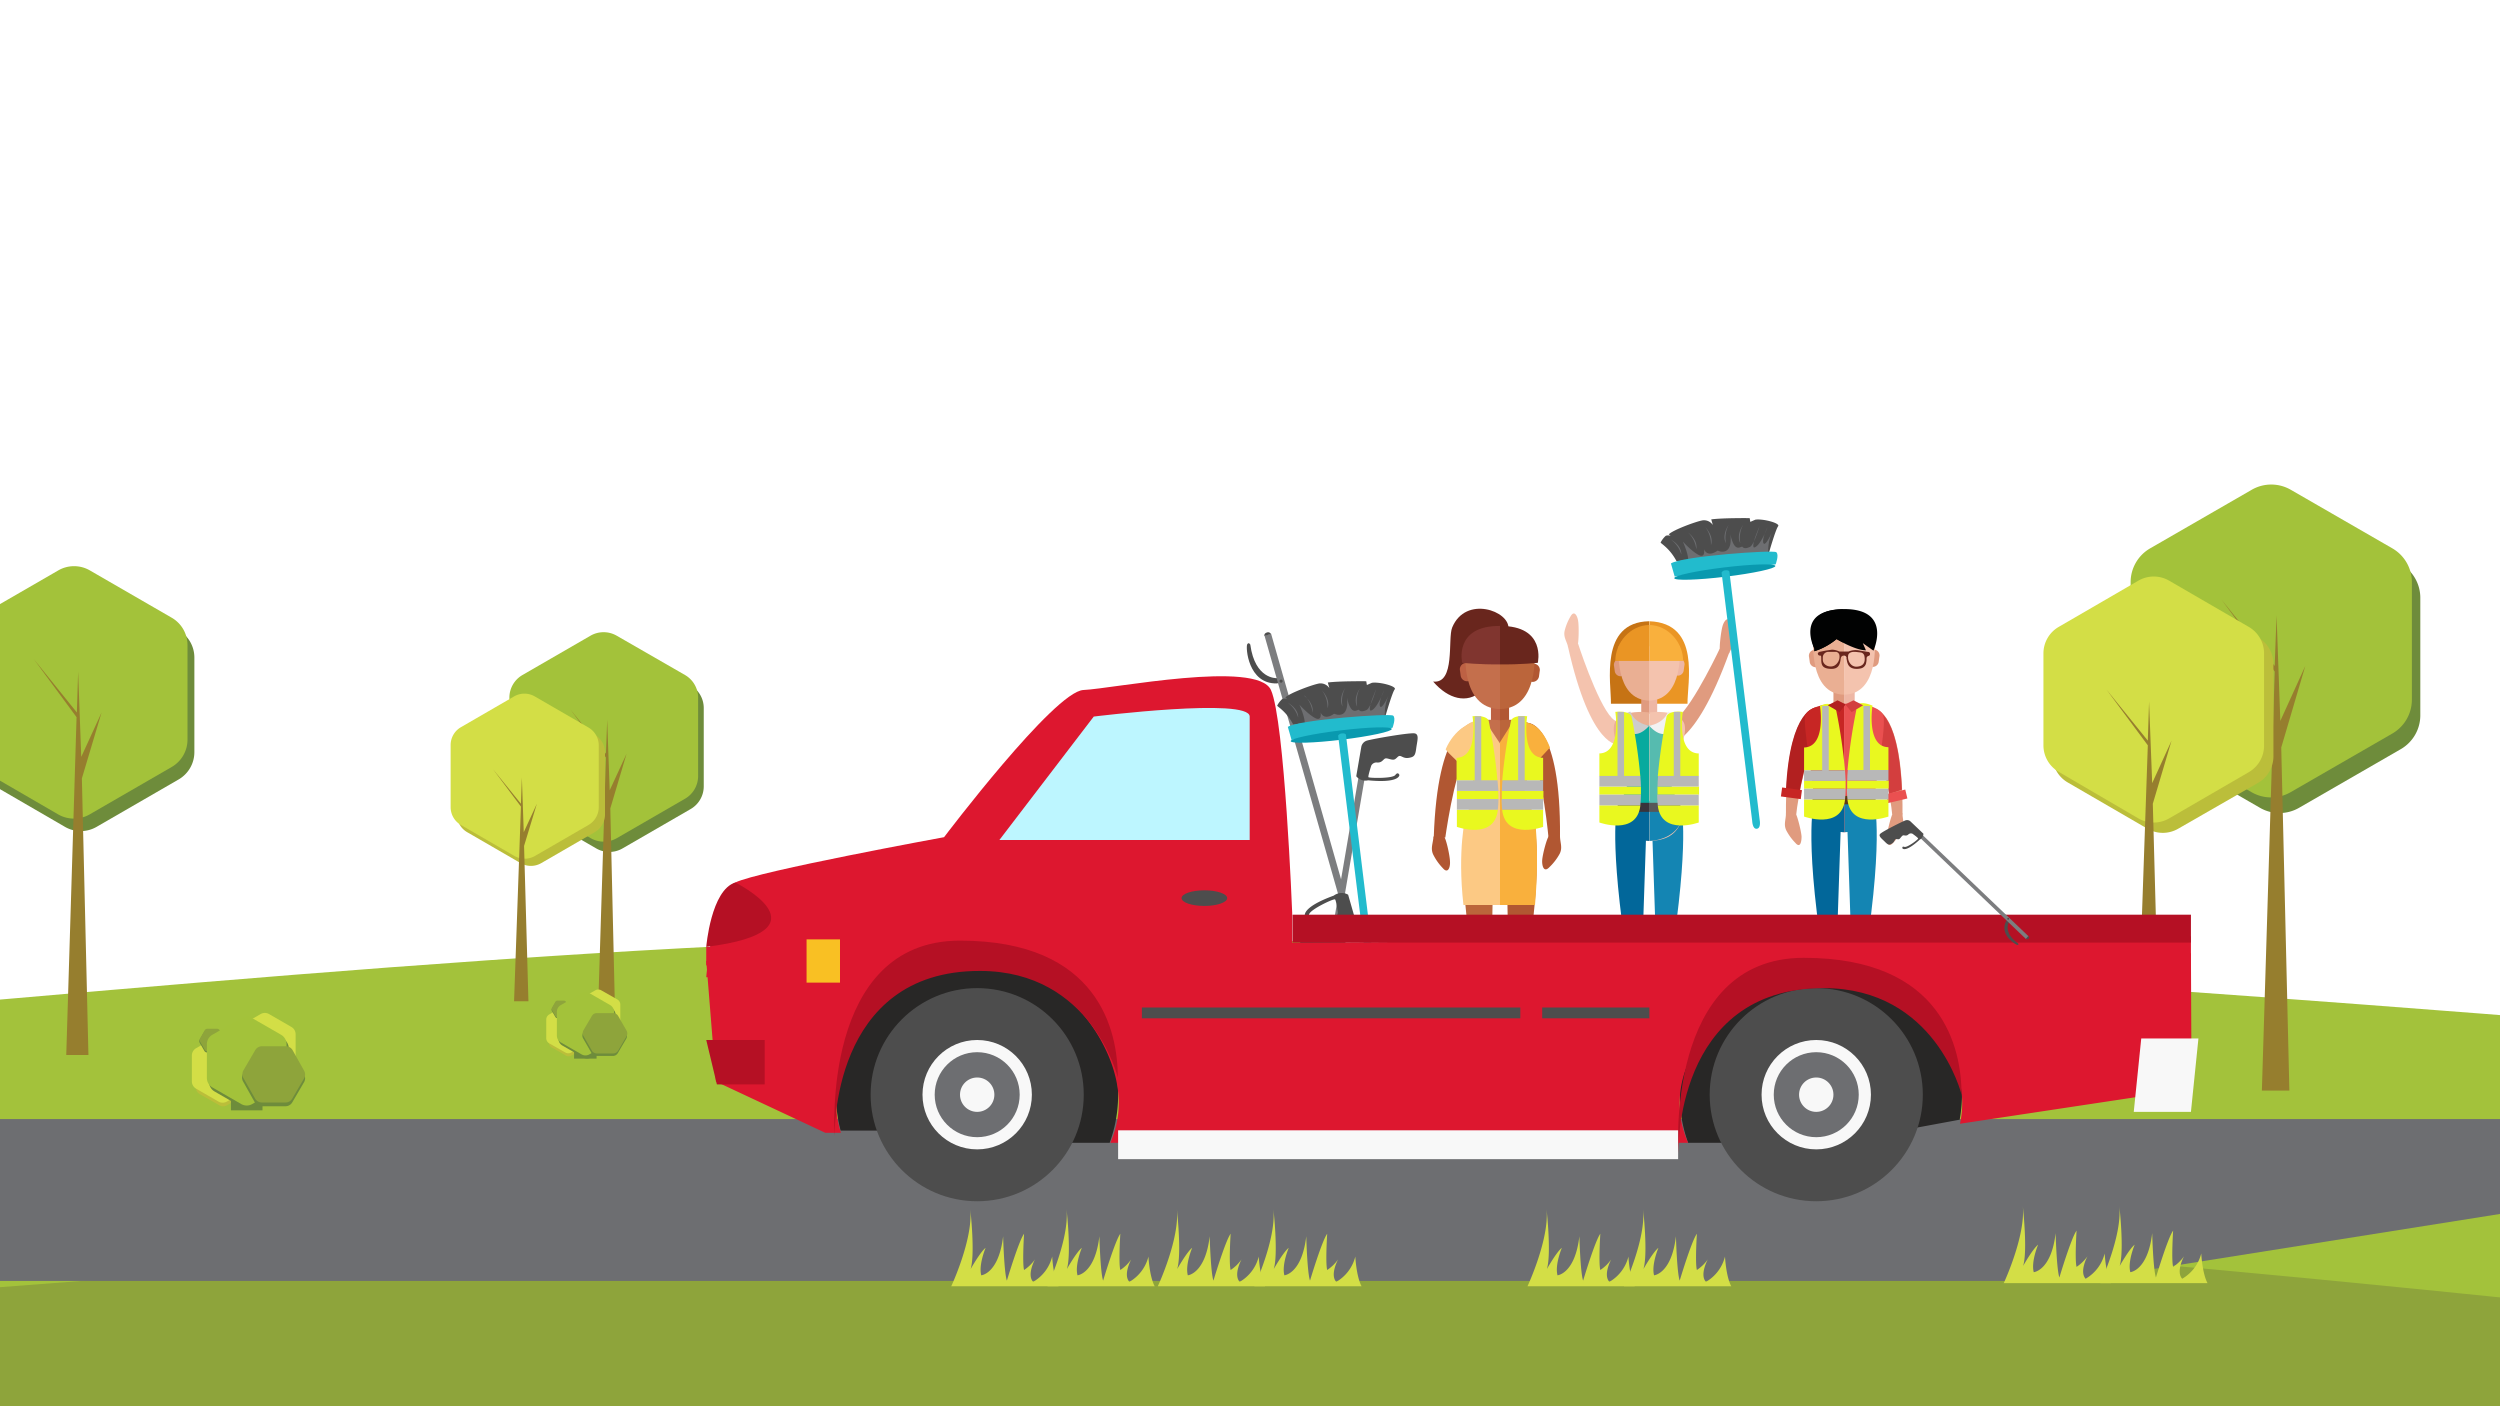 <svg id="Layer_1" data-name="Layer 1" xmlns="http://www.w3.org/2000/svg" xmlns:xlink="http://www.w3.org/1999/xlink" viewBox="0 0 800 450"><defs><clipPath id="clip-path"><rect width="800" height="450" style="fill:none"/></clipPath></defs><title>mobile volunteering</title><g style="clip-path:url(#clip-path)"><path d="M-98.5,508.4H817.9l-9.5-182.9s-317.8-25.8-468.7-25.8S-18,322.9-99,327.9" style="fill:#a3c23b"/><ellipse cx="573.8" cy="321.4" rx="46.4" ry="7.5" style="opacity:0.2;isolation:isolate"/><ellipse cx="480" cy="328.4" rx="26.3" ry="6" style="opacity:0.2;isolation:isolate"/><path d="M527.7,198.8c-16,.3-12.1,19.8-12.2,26.4h12.2Z" style="fill:#c67314"/><path d="M527.8,198.8c16.6.6,12.1,19.8,12.2,26.4H527.8Z" style="fill:#ea9524"/><path d="M528.8,268.9l9.4-9s2.6,12.2-5,56.7h-2.8Z" style="fill:#1485b3"/><path d="M520.1,214.1a1.9,1.9,0,0,1-1.4,2.3h0a1.9,1.9,0,0,1-2-1.8l-.2-1.4a1.9,1.9,0,0,1,1.4-2.3h0a1.9,1.9,0,0,1,2,1.8Z" style="fill:#e09b7f"/><path d="M535.4,213.9a1.9,1.9,0,0,0,1.4,2.3h0a1.9,1.9,0,0,0,2-1.8l.2-1.4a1.9,1.9,0,0,0-1.4-2.3h0a1.9,1.9,0,0,0-2,1.8Z" style="fill:#eeb7a5"/><path d="M533.2,238s8.6,2.8,20.2-29.3l-3.1-1.1c-1.7,3.6-11.3,23.2-15.5,23Z" style="fill:#e09b7f"/><path d="M551.2,200.4c-.5,1.7-1.1,6.9-.8,7.8l2.9.9c.7-1.8,2-3,1.8-5.1a16.9,16.9,0,0,0-1.3-4.8C552.9,196.9,551.6,198.9,551.2,200.4Z" style="fill:#e09b7f"/><rect x="525.2" y="220.4" width="2.6" height="8.08" style="fill:#e09b7f"/><rect x="527.7" y="220.4" width="2.6" height="8.08" style="fill:#eeb7a5"/><path d="M518,238.3s-8.9,1.6-16.3-31.6l3.3-.7c1.2,3.8,8.3,24.4,12.5,24.8Z" style="fill:#f4c3ae"/><path d="M505,198.7c.3,1.7.2,7-.2,7.9l-3,.5c-.4-1.9-1.6-3.2-1.1-5.3a16.7,16.7,0,0,1,1.9-4.6C503.8,195.1,504.8,197.2,505,198.7Z" style="fill:#f4c3ae"/><path d="M527.8,206.8H518s-1.6,17.2,9.8,17.4Z" style="fill:#eaaf93"/><path d="M527.7,206.8h9.8s1.6,17.2-9.8,17.4Z" style="fill:#f4c3ae"/><path d="M527.8,228c-1.3-.2-8-.9-10.7,2.7s3.1,13.1,3.7,18.3-5,9.3-3.1,14.1,6,5.9,10.1,6V228Z" style="fill:#eaaf93"/><path d="M527.8,228c1.3-.2,8-.9,10.7,2.7s-3.1,13.1-3.7,18.3,5,9.3,3.1,14.1-6,5.9-10.1,6V228Z" style="fill:#f4c3ae"/><path d="M526.7,268.9l-9.4-9s-2.6,12.2,5,56.7h2.8Z" style="fill:#02679a"/><path d="M525.1,316.5h-2.8s-7.3,2.8-6.5,4.4h9.4Z" style="fill:#c72624"/><path d="M530.5,316.5h2.8s7.3,2.8,6.4,4.4h-9.4Z" style="fill:#ea5050"/><path d="M527.7,200c-6,.1-10.8,5.6-10.8,11.5h10.8Z" style="fill:#ea9524"/><path d="M527.8,200c6,.1,10.8,5.6,10.8,11.5H527.8Z" style="fill:#f9b03d"/><path d="M518.7,256.3c-1.1,2.3-2,4.5-1.1,6.8,1.6,3.9,6,5.9,10.1,6V256.3Z" style="fill:#02679a"/><path d="M527.8,256.3v12.8c4-.1,8.5-2.1,10.1-6,.9-2.3,0-4.6-1.1-6.8Z" style="fill:#1485b3"/><path d="M517.8,258.4h9.9V232.2h-.2a6.3,6.3,0,0,1-4.5-1.8,6.2,6.2,0,0,1-1.4-2.2,9.2,9.2,0,0,0-3,1c-.5.3-1.5,8.4-.4,10.9a38.3,38.3,0,0,1,2.6,8.9C521.2,252.3,518.9,255.3,517.8,258.4Z" style="fill:#07aa9e"/><path d="M537.7,258.4h-9.9V232.2h.2a6.3,6.3,0,0,0,4.5-1.8,6.2,6.2,0,0,0,1.4-2.2,9.2,9.2,0,0,1,3,1c.5.3,1.5,8.4.4,10.9a38.3,38.3,0,0,0-2.6,8.9C534.3,252.3,536.6,255.3,537.7,258.4Z" style="fill:#56bbaf"/><polygon points="527.7 259.8 517.1 259.8 517.9 256.9 527.7 256.9 527.7 259.8" style="fill:#39343c"/><polygon points="538.3 259.8 527.7 259.8 527.7 256.9 537.5 256.9 538.3 259.8" style="fill:#575758"/><path d="M527.8,232.2s-4.5-.4-6.1-4.5l-3.8,1.4S521,239.7,527.8,232.2Z" style="fill:#cdcccc"/><path d="M527.7,232.2s4.5-.4,6.1-4.5l3.8,1.4S534.5,239.7,527.7,232.2Z" style="fill:#f2f2f2"/><path d="M464.7,200.8c4.3-10.4,18.5-5.3,18,.4l-8.8,20.1c-4.4,3.9-10.4,2.5-15.3-3.2C465.8,218.9,463.2,204.4,464.7,200.8Z" style="fill:#69261d"/><path d="M482.1,273.6l8.8-9.5s3.9,12.9-4.7,59.8H483Z" style="fill:#b15732"/><path d="M483,324h3.2s8.2,3,7.3,4.7H482.8Z" style="fill:#034b70"/><path d="M477.9,273.6l-8.8-9.5s-3.9,12.9,4.7,59.8H477Z" style="fill:#bb653b"/><path d="M476.9,324h-3.2s-8.2,3-7.3,4.7h10.6Z" style="fill:#0e658a"/><path d="M488.6,215.8a2,2,0,0,0,1.6,2.4h0a2.1,2.1,0,0,0,2.3-1.9l.2-1.5a2,2,0,0,0-1.6-2.4h0a2.1,2.1,0,0,0-2.3,1.9Z" style="fill:#b15732"/><path d="M471.3,215.6a2,2,0,0,1-1.6,2.4h0a2.1,2.1,0,0,1-2.3-1.9l-.2-1.5a2,2,0,0,1,1.6-2.4h0a2.1,2.1,0,0,1,2.3,1.9Z" style="fill:#bd6144"/><path d="M489.3,231.4s10.2.4,9.9,36.4h-3.7c-.4-4.2-2.9-27.1-7.4-28.5Z" style="fill:#b15732"/><path d="M493.5,275.3c.1-1.8,1.5-7.3,2.3-8l3.4.2c0,2.1.9,3.7-.1,5.7a17.5,17.5,0,0,1-3.3,4.3C494,279.4,493.4,277,493.5,275.3Z" style="fill:#b15732"/><rect x="480" y="222.4" width="2.9" height="8.53" style="fill:#b15732"/><rect x="477.1" y="222.4" width="2.9" height="8.53" style="fill:#bd6144"/><path d="M480,208.1h11s1.8,18.6-11,18.8Z" style="fill:#bb653b"/><path d="M480,208.1h-11s-1.8,18.6,11,18.8Z" style="fill:#c46f4c"/><path d="M480,230.5c1.4-.2,9-.9,12,2.9s-3.5,13.8-4.2,19.3,5.2,9.9,3.1,14.8-6.4,6.2-10.9,6.3Z" style="fill:#bb653b"/><path d="M480,230.5c-1.4-.2-9-.9-12,2.9s3.5,13.8,4.2,19.3-5.2,9.9-3.1,14.8,6.4,6.2,10.9,6.3Z" style="fill:#c46f4c"/><path d="M470.2,232.1s-10.2,0-11.4,35.9h3.7c.6-4.2,4-27,8.6-28.1Z" style="fill:#b15732"/><path d="M464,275.8c0-1.8-1.2-7.3-1.9-8.1h-3.4c-.1,2.1-1,3.7-.1,5.7a17.4,17.4,0,0,0,3.1,4.4C463.4,279.8,464.1,277.4,464,275.8Z" style="fill:#b15732"/><path d="M480,289.6V260.9l11,.4s1.8,9.7.2,28.3H480Z" style="fill:#f9b03d"/><path d="M480,289.6V260.9l-11,.4s-2.7,10.4-.7,28.3H480Z" style="fill:#fcc984"/><path d="M480,200.3c14.9-.1,12.1,11.8,12.1,11.8s-5.6.6-12.1.5Z" style="fill:#69261d"/><path d="M480,200.3c-14.9-.1-12.1,11.8-12.1,11.8s5.6.6,12.1.5Z" style="fill:#80352f"/><path d="M491,244.6c-.8-2.9-1.7-4.9-3-5.3l1.2-7.8s3.8.1,6.8,7.7Z" style="fill:#f9b03d"/><path d="M467.6,245.1c-1.6-2.1-3.4-3.2-5-5.3,2.9-6.8,8.1-8.4,8.1-8.4l1.2,7.8C470.7,239.6,468.4,242.2,467.6,245.1Z" style="fill:#fcc984"/><path d="M491.1,261.3,480,263.6V237.5l4.5-7.1c2.7.2,5.9.9,7.5,3s-3.5,13.8-4.2,19.3C487.3,256.5,490.1,257.7,491.1,261.3Z" style="fill:#f9b03d"/><path d="M469,261.3c1-3.5,3.7-4.8,3.2-8.6-.7-5.5-6.5-16.4-4.2-19.3s4.5-2.8,7-3l5,7.5v25.7Z" style="fill:#fcc984"/><path d="M582.5,211.2a1.9,1.9,0,0,1-1.4,2.3h0a1.9,1.9,0,0,1-2-1.8l-.2-1.4a1.9,1.9,0,0,1,1.4-2.3h0a1.9,1.9,0,0,1,2,1.8Z" style="fill:#e09b7f"/><path d="M597.8,211.1a1.9,1.9,0,0,0,1.4,2.3h0a1.9,1.9,0,0,0,2-1.8l.2-1.4a1.9,1.9,0,0,0-1.4-2.3h0a1.9,1.9,0,0,0-2,1.8Z" style="fill:#e09b7f"/><path d="M581.2,226.4s-9.9.1-9.7,34.2h3.3c.3-4,4.2-25.7,8.2-26.9Z" style="fill:#e09b7f"/><path d="M576.5,267.7c-.1-1.7-1.4-6.9-2-7.6l-3,.2c0,2-.8,3.5.1,5.4a16.9,16.9,0,0,0,2.9,4C576.1,271.6,576.5,269.3,576.5,267.7Z" style="fill:#e09b7f"/><path d="M599.6,226.7s9.5-.1,9.2,33.9h-3.3c-.3-4-3.8-25.3-7.8-26.5Z" style="fill:#e09b7f"/><path d="M603.8,267.7c.1-1.7,1.4-6.9,2-7.6l3,.2c0,2,.8,3.5-.1,5.4a16.9,16.9,0,0,1-2.9,4C604.2,271.6,603.7,269.3,603.8,267.7Z" style="fill:#e09b7f"/><path d="M575.8,253.7c1.5-7.8,4.3-19.2,7.1-20.1l-1.8-7.2s-8.3.1-9.6,26.4Z" style="fill:#b22020"/><path d="M604.5,254.1l4.1-1.4c-1.1-26.1-9.1-25.9-9.1-25.9l-1.9,7.3C600.6,234.9,603.2,246.3,604.5,254.1Z" style="fill:#d33e3e"/><rect x="586.7" y="217.7" width="3.4" height="8.08" style="fill:#e09b7f"/><rect x="590.1" y="217.7" width="3.4" height="8.08" style="fill:#eeb7a5"/><path d="M590.1,201.7l-9.8,2.8s-1.6,17.6,9.8,17.8Z" style="fill:#eaaf93"/><path d="M590.1,200.9l9.8,4s1.6,17.2-9.8,17.4Z" style="fill:#f4c3ae"/><path d="M586.8,225.2h-.1c-3,.2-7.1.9-8.8,3.2s3.3,23.8,2.6,31.9c-.4,4.2,5.6,5.9,9.7,6V225.3h-3.4Z" style="fill:#c72624"/><path d="M602.4,228.4c-1.7-2.4-5.9-3.1-8.9-3.2h-3.4v41.1c4-.1,10.2-1.8,9.7-6C599,253.3,604.4,231.2,602.4,228.4Z" style="fill:#ea5050"/><path d="M589,266.1l-8.6-9s-3.4,12.2,4.2,56.7h2.8Z" style="fill:#02679a"/><path d="M591.2,266.1l8.6-9s3.4,12.2-4.2,56.7h-2.8Z" style="fill:#1485b3"/><path d="M587.5,313.8h-2.8s-7.3,2.8-6.4,4.4h9.4Z" style="fill:#412413"/><path d="M592.8,313.8h2.8s7.3,2.8,6.5,4.4h-9.4Z" style="fill:#603914"/><rect x="572.1" y="250.8" width="2.9" height="6.4" transform="translate(244.7 788.2) rotate(-82.3)" style="fill:#c72624"/><rect x="603.7" y="253.2" width="6.4" height="2.94" transform="translate(-42.3 146.6) rotate(-13.3)" style="fill:#ea5050"/><path d="M580.4,255.9a28.5,28.5,0,0,1,0,4.4c-.4,4.2,5.6,5.9,9.7,6V255.9Z" style="fill:#02679a"/><path d="M599.9,255.9h-9.7v10.4c4-.1,10.2-1.8,9.7-6A25.1,25.1,0,0,1,599.9,255.9Z" style="fill:#1485b3"/><rect x="580" y="254.7" width="10.1" height="2.68" style="fill:#412413"/><rect x="590.1" y="254.7" width="10.1" height="2.68" style="fill:#603914"/><path d="M586.2,207.9a5.4,5.4,0,0,1,2.4.6h2.9a5.9,5.9,0,0,1,3.7-.3l2.5.4c.4,0,.7.2.7.6a.6.6,0,0,1-.5.7.8.8,0,0,0-.6.8c0,.4,0,.8-.1,1.2a2.2,2.2,0,0,1-1.8,2,5.9,5.9,0,0,1-1.9.1c-1.5-.2-2.2-1-2.5-2.6s-.1-.6-.1-.9a.8.8,0,0,0-.9-.7.9.9,0,0,0-.9.7c-.1.3-.1.7-.2,1.1-.4,2.1-1.6,2.6-3.6,2.4s-2.5-1.1-2.5-2.9-.1-1.1-.8-1.4a.7.7,0,0,1-.3-.6.8.8,0,0,1,.5-.5l2-.4Zm-.1.7h-1.2a1.8,1.8,0,0,0-1.6,1.9c0,.2,0,.4,0,.6,0,1.7,2.1,2.7,3.7,1.9a3.3,3.3,0,0,0,1.6-3.4,1.3,1.3,0,0,0-1-1Zm7.7,0h-.8c-.9.1-1.6.5-1.6,1.3a3.3,3.3,0,0,0,1,2.8,2.4,2.4,0,0,0,2.1.6c1.8-.2,2.5-1.4,2.1-3.4a1.4,1.4,0,0,0-1.1-1.1Z" style="fill:#69261d"/><path d="M580.6,208.4a21.2,21.2,0,0,0,7.1-3.9s5.9,3.6,9.4,3.6l-1-2.3,3.4,2.4s6.1-13.2-9.2-13.3-9.7,12.6-9.7,12.6" style="fill:#010202"/><path d="M589.8,195c-15.6.1-9.2,12.6-9.2,12.6v.8a21.2,21.2,0,0,0,7.1-3.9l2,1.1V195Z" style="fill:#010202"/><path d="M425.6,313.6s5.7,2.4,2.7,12c0,0,.1,1,.8.4s4.8-10.4-2.8-13.8l-1.1-.2v1.3Z" style="fill:#4d4d4d"/><rect x="428.2" y="247.4" width="2" height="79.09" transform="translate(54.5 -68.3) rotate(9.7)" style="fill:#7c7d7f"/><path d="M434,248.4l1.6-9.3a2.6,2.6,0,0,1,1.8-2.1c1.6-.5,14-2.7,15.4-2.3s.7,2.4.4,4.7-.6,2.8-2.3,3.1-2.3-.6-3-.6-1.1,1.2-2.1,1.2-2.1-.7-2.7-.3-1,1.3-2.4,1.2a1.9,1.9,0,0,0-1.9,1s-1.1,3.4-.9,3.7,7.7.5,8.6-.7,1.3,0,1.3,0,.2,2.7-10,1.7A3.8,3.8,0,0,1,434,248.4Z" style="fill:#4d4d4d"/><path d="M421.6,325.7s-.1.7.9.9a.9.9,0,0,0,1.1-.5Z" style="fill:#4d4d4d"/><circle cx="424.9" cy="312.2" r="0.5" transform="translate(45.5 678.4) rotate(-80.3)" style="fill:#4d4d4d"/><path d="M408.5,217s-6.9.4-8.4-10.7c0,0-.5-1-1-.1s.2,12.7,9.5,12.5l1.2-.3L409,217Z" style="fill:#4d4d4d"/><rect x="416.6" y="201.5" width="2.2" height="87.91" transform="translate(886.7 367) rotate(164.1)" style="fill:#7c7d7f"/><path d="M431.4,286.3l2.9,10.1a2.9,2.9,0,0,1-.8,2.9c-1.3,1.2-12.7,9.5-14.3,9.7s-1.9-2-2.7-4.5-.8-3.1.8-4.2,2.6-.5,3.3-.9.6-1.8,1.5-2.2,2.5-.3,2.8-.9.4-1.8,1.8-2.4a2.1,2.1,0,0,0,1.4-1.9s-.5-3.9-.9-4.2-7.9,3.2-8.3,4.8-1.3.6-1.3.6-1.5-2.7,9.2-6.6A4.2,4.2,0,0,1,431.4,286.3Z" style="fill:#4d4d4d"/><path d="M406.7,202.9a1,1,0,0,0-1.3-.5c-1,.3-.8,1.1-.8,1.1Z" style="fill:#4d4d4d"/><circle cx="409.9" cy="218" r="0.5" transform="translate(-44 120.6) rotate(-15.9)" style="fill:#4d4d4d"/><path d="M30.9,186.5l26.3,15.2a10.1,10.1,0,0,1,5,8.7v30.3a10.1,10.1,0,0,1-5,8.7L30.9,264.6a10.1,10.1,0,0,1-10.1,0L-5.4,249.4a10.1,10.1,0,0,1-5-8.7V210.4a10.1,10.1,0,0,1,5-8.7l26.3-15.2A10.1,10.1,0,0,1,30.9,186.5Z" style="fill:#6e8c3b"/><path d="M28.7,182.5,55,197.7a10.1,10.1,0,0,1,5,8.7v30.3a10.1,10.1,0,0,1-5,8.7L28.7,260.6a10.1,10.1,0,0,1-10.1,0L-7.6,245.4a10.1,10.1,0,0,1-5-8.7V206.4a10.1,10.1,0,0,1,5-8.7l26.3-15.2A10.1,10.1,0,0,1,28.7,182.5Z" style="fill:#a3c23a"/><polygon points="25 214.9 24.6 228 10.8 210.9 24.5 229.5 21.2 337.6 28.3 337.6 26.2 249.1 32.5 228 26 242.2 25 214.9" style="fill:#967e2e"/><path d="M199.1,206.7,221,219.3a8.4,8.4,0,0,1,4.2,7.2v25.2a8.4,8.4,0,0,1-4.2,7.2l-21.8,12.6a8.4,8.4,0,0,1-8.4,0L169,258.9a8.4,8.4,0,0,1-4.2-7.2V226.5a8.4,8.4,0,0,1,4.2-7.2l21.8-12.6A8.4,8.4,0,0,1,199.1,206.7Z" style="fill:#6e8c3b"/><path d="M197.3,203.4,219.2,216a8.4,8.4,0,0,1,4.2,7.2v25.2a8.4,8.4,0,0,1-4.2,7.2l-21.8,12.6a8.4,8.4,0,0,1-8.4,0l-21.8-12.6a8.4,8.4,0,0,1-4.2-7.2V223.2a8.4,8.4,0,0,1,4.2-7.2L189,203.4A8.4,8.4,0,0,1,197.3,203.4Z" style="fill:#a3c23a"/><polygon points="194.3 230.3 193.9 241.2 182.5 227 193.9 242.4 191.1 332.2 197 332.2 195.3 258.7 200.5 241.2 195.1 252.9 194.3 230.3" style="fill:#967e2e"/><path d="M173.2,225.2l17.1,9.9a6.6,6.6,0,0,1,3.3,5.7v19.8a6.6,6.6,0,0,1-3.3,5.7l-17.1,9.9a6.6,6.6,0,0,1-6.6,0l-17.1-9.9a6.6,6.6,0,0,1-3.3-5.7V240.8a6.6,6.6,0,0,1,3.3-5.7l17.1-9.9A6.6,6.6,0,0,1,173.2,225.2Z" style="fill:#bbbe3a"/><path d="M171.2,222.9l17.1,9.9a6.6,6.6,0,0,1,3.3,5.7v19.8a6.6,6.6,0,0,1-3.3,5.7l-17.1,9.9a6.6,6.6,0,0,1-6.6,0l-17.1-9.9a6.6,6.6,0,0,1-3.3-5.7V238.4a6.6,6.6,0,0,1,3.3-5.7l17.1-9.9A6.6,6.6,0,0,1,171.2,222.9Z" style="fill:#d3de46"/><polygon points="167 248.8 166.7 257.2 157.8 246.2 166.7 258.1 164.5 320.4 169.1 320.4 167.7 270.7 171.8 257.2 167.6 266.3 167 248.8" style="fill:#967e2e"/><path d="M735.7,161.7l32.6,18.8a12.5,12.5,0,0,1,6.2,10.8v37.6a12.5,12.5,0,0,1-6.2,10.8l-32.6,18.8a12.5,12.5,0,0,1-12.5,0l-32.6-18.8a12.5,12.5,0,0,1-6.2-10.8V191.3a12.5,12.5,0,0,1,6.2-10.8l32.6-18.8A12.5,12.5,0,0,1,735.7,161.7Z" style="fill:#6e8c3b"/><path d="M733,156.7l32.6,18.8a12.5,12.5,0,0,1,6.2,10.8v37.6a12.5,12.5,0,0,1-6.2,10.8L733,253.5a12.5,12.5,0,0,1-12.5,0L688,234.7a12.5,12.5,0,0,1-6.2-10.8V186.3a12.5,12.5,0,0,1,6.2-10.8l32.6-18.8A12.5,12.5,0,0,1,733,156.7Z" style="fill:#a3c23a"/><polygon points="728.5 196.9 727.9 213.1 710.9 191.9 727.9 214.9 723.8 349 732.6 349 730 239.2 737.7 213.1 729.7 230.7 728.5 196.9" style="fill:#967e2e"/><path d="M697,189.3,722.6,204a9.8,9.8,0,0,1,4.9,8.5V242a9.8,9.8,0,0,1-4.9,8.5L697,265.2a9.8,9.8,0,0,1-9.8,0l-25.5-14.8a9.8,9.8,0,0,1-4.9-8.5V212.5a9.8,9.8,0,0,1,4.9-8.5l25.5-14.8A9.8,9.8,0,0,1,697,189.3Z" style="fill:#bbbe3a"/><path d="M694.1,185.8l25.5,14.8a9.8,9.8,0,0,1,4.9,8.5v29.5a9.8,9.8,0,0,1-4.9,8.5l-25.5,14.8a9.8,9.8,0,0,1-9.8,0L658.8,247a9.8,9.8,0,0,1-4.9-8.5V209.1a9.8,9.8,0,0,1,4.9-8.5l25.5-14.8A9.8,9.8,0,0,1,694.1,185.8Z" style="fill:#d3de46"/><polygon points="687.7 224.5 687.3 237 674.1 220.7 687.3 238.5 684.1 331.3 690.9 331.3 688.9 257.2 694.9 237 688.7 250.6 687.7 224.5" style="fill:#967e2e"/><path d="M-19.3,573H897L879.6,423.7s-309.8-35.4-460.7-35.4S38.6,409.9-42.4,414.9" style="fill:#8ea43b"/><path d="M443.3,229.3s2.2-7.7,3-8.7-5-2.5-7.3-2.1l-1.6.7-.2-1.2s-8.5-.1-12.3.4l.5,1.8a3.4,3.4,0,0,0-3.2-1.5c-2,.3-9.6,3.1-10.9,4.5l.6.4s-1.2-.2-1.6.1a7.3,7.3,0,0,0-1.6,2.1c0,.3,2.9,1.8,5.1,6Z" style="fill:#4d4d4d"/><path d="M444.3,222.6s-2.1,4.7-2.7,3.4,1.3-5.1,1.3-5.1-2.3,6.2-4.3,6.5c0,0-.9,0,.7-4.2l1.1-2.8s-1.8,6.2-3.1,6.8-2,.5-2.4,0-2.5,2.5-3.9-4.1c0,0,1.1,6.2-3.1,5.6l-1-.3s-3,2.4-4.3-.4c0,0,.5,2.9-1.7,1.8s-5.1-4.3-5.1-4.3,2.6,5.6,1.4,7l26-2.5A15.3,15.3,0,0,1,444.3,222.6Z" style="fill:#6d6e71"/><path d="M445.6,232.9s1.2-3.1.2-3.9-30.2,1.3-33.7,3.6l1.2,4.2" style="fill:#22bbcd"/><ellipse cx="429.4" cy="234.8" rx="16.3" ry="1.5" transform="translate(-25.3 53.7) rotate(-6.9)" style="fill:#0999af"/><path d="M428.2,235.4a1.5,1.5,0,0,1,1.3-.7c1-.1,1.2.4,1.2.4l9.7,79.5s.5,2.6-.9,2.8-1.5-2.5-1.5-2.5Z" style="fill:#22bbcd"/><path d="M424.8,226.6s1.2-2.4-1.8-5.7A9,9,0,0,1,424.8,226.6Z" style="fill:#6d6e71"/><path d="M417.5,222.6A9,9,0,0,1,420,228s.8-2.5-2.6-5.3" style="fill:#6d6e71"/><path d="M412,224.8a9,9,0,0,1,3.4,4.8s.4-2.6-3.4-4.8" style="fill:#6d6e71"/><path d="M435.2,220.2a9,9,0,0,0-.9,5.9s-1.5-2.2.9-5.9" style="fill:#6d6e71"/><path d="M430.5,220.1a9,9,0,0,0-.9,5.9s-1.5-2.2.9-5.9" style="fill:#6d6e71"/><polygon points="319.6 358.1 806.5 358.1 814.9 386.1 665 409.9 -16.6 409.9 -73.3 358.1 319.6 358.1" style="fill:#6d6e71"/><path d="M226,312.7s2.1-26.7,9.3-30.3,66.8-14.5,66.8-14.5,35.3-46.7,44.6-47.1,55.6-9.7,60,0,6.8,71.3,6.8,71.3v19.3Z" style="fill:#dd172f"/><path d="M350,229.3l-30.2,39.5h80.1s0-33.3,0-39.5S350,229.3,350,229.3Z" style="fill:#bdf6ff"/><path d="M582.6,305.1a45.2,45.2,0,0,0-42.4,60.6h17l52.6-4.2,17.3-3.2a45.1,45.1,0,0,0-44.4-53.2Z" style="fill:#282726"/><path d="M312.7,305.1A45.2,45.2,0,0,0,269,361.8h64.6l9.4,3.9h12.1a45.2,45.2,0,0,0-42.4-60.6Z" style="fill:#282726"/><path d="M701.1,305.1,226,307.5l3.1,38.6,35,16.4h5a31.1,31.1,0,0,1-1.5-9.5c0-20.5,20.2-45.5,45.2-45.5s45.2,25,45.2,45.5a31.3,31.3,0,0,1-2.7,12.7H540.2a31.3,31.3,0,0,1-2.7-12.7c0-20.5,20.2-37.2,45.2-37.2s45.2,16.7,45.2,37.2a31,31,0,0,1-.7,6.6l74.1-11.2Z" style="fill:#dd172f"/><circle cx="312.7" cy="350.3" r="34.1" style="fill:#4d4d4d"/><circle cx="312.7" cy="350.3" r="17.5" style="fill:#f8f8f8"/><circle cx="312.7" cy="350.3" r="13.6" style="fill:#6d6e71"/><circle cx="312.7" cy="350.3" r="5.5" style="fill:#f8f8f8"/><circle cx="581.2" cy="350.3" r="34.1" style="fill:#4d4d4d"/><circle cx="581.2" cy="350.3" r="17.5" style="fill:#f8f8f8"/><circle cx="581.2" cy="350.3" r="13.6" style="fill:#6d6e71"/><circle cx="581.2" cy="350.3" r="5.5" style="fill:#f8f8f8"/><polygon points="226 332.8 229.4 347 244.7 347 244.7 332.8 226 332.8" style="fill:#b51024"/><polygon points="226 303 226 308.9 701.1 306 701.1 299.6 226 303" style="fill:#dd172f"/><rect x="685.2" y="305.1" width="15.9" height="11.07" style="fill:#dd172f"/><rect x="258.1" y="300.6" width="10.7" height="13.84" style="fill:#f9c023"/><rect x="365.4" y="322.4" width="121.1" height="3.46" style="fill:#4d4d4d"/><rect x="493.5" y="322.4" width="34.3" height="3.46" style="fill:#4d4d4d"/><path d="M537.1,369.1s-4.5-62.6,40.1-62.6,50.5,29.1,50.5,43.8c0,0-8.3-34.1-44.1-34.1C535.5,316.2,537.1,369.1,537.1,369.1Z" style="fill:#b51024"/><path d="M267.1,363.6s-4.5-62.6,40.1-62.6,50.5,29.1,50.5,43.8c0,0-8.3-34.1-44.1-34.1C265.6,310.6,267.1,363.6,267.1,363.6Z" style="fill:#b51024"/><polygon points="685.2 332.3 682.8 355.8 701.1 355.8 703.5 332.3 685.2 332.3" style="fill:#f8f8f8"/><rect x="357.8" y="361.7" width="179.2" height="9.23" style="fill:#f8f8f8"/><path d="M235.3,282.4s31.2,15.5-9.3,20.6C226,303,227.5,284.8,235.3,282.4Z" style="fill:#b51024"/><ellipse cx="385.4" cy="287.4" rx="7.3" ry="2.5" style="fill:#4d4d4d"/><rect x="413.6" y="292.7" width="287.5" height="8.93" style="fill:#b51024"/><path d="M335.2,411.6s7-15,6.1-24.6c0,0,1.6,14.2.1,19.1,0,0,3.1-5.5,4.8-6.8,0,0-2.3,5.4-1.4,8.8,0,0,5.6-.5,7-12.5,0,0,.3,11.6,1.2,14.2,0,0,3.8-12.7,5.5-15,0,0-.6,9.3,0,11.6a13.2,13.2,0,0,0,3.5-3.4s-2.7,4.9-.6,7.2a13,13,0,0,0,6.1-8.1s.3,6.3,2,9.5Z" style="fill:#d3de46"/><path d="M304.4,411.6s7-15,6.1-24.6c0,0,1.6,14.2.1,19.1,0,0,3.1-5.5,4.8-6.8,0,0-2.3,5.4-1.4,8.8,0,0,5.6-.5,7-12.5,0,0,.3,11.6,1.2,14.2,0,0,3.8-12.7,5.5-15,0,0-.6,9.3,0,11.6a13.2,13.2,0,0,0,3.5-3.4s-2.7,4.9-.6,7.2a13,13,0,0,0,6.1-8.1s.3,6.3,2,9.5Z" style="fill:#d3de46"/><path d="M401.4,411.6s7-15,6.1-24.6c0,0,1.6,14.2.1,19.1,0,0,3.1-5.5,4.8-6.8,0,0-2.3,5.4-1.4,8.8,0,0,5.6-.5,7-12.5,0,0,.3,11.6,1.2,14.2,0,0,3.8-12.7,5.5-15,0,0-.6,9.3,0,11.6a13.2,13.2,0,0,0,3.5-3.4s-2.7,4.9-.6,7.2a13,13,0,0,0,6.1-8.1s.3,6.3,2,9.5Z" style="fill:#d3de46"/><path d="M370.5,411.6s7-15,6.1-24.6c0,0,1.6,14.2.1,19.1,0,0,3.1-5.5,4.8-6.8,0,0-2.3,5.4-1.4,8.8,0,0,5.6-.5,7-12.5,0,0,.3,11.6,1.2,14.2,0,0,3.8-12.7,5.5-15,0,0-.6,9.3,0,11.6a13.2,13.2,0,0,0,3.5-3.4s-2.7,4.9-.6,7.2a13,13,0,0,0,6.1-8.1s.3,6.3,2,9.5Z" style="fill:#d3de46"/><path d="M519.7,411.6s7-15,6.1-24.6c0,0,1.6,14.2.1,19.1,0,0,3.1-5.5,4.8-6.8,0,0-2.3,5.4-1.4,8.8,0,0,5.6-.5,7-12.5,0,0,.3,11.6,1.2,14.2,0,0,3.8-12.7,5.5-15,0,0-.6,9.3,0,11.6a13.2,13.2,0,0,0,3.5-3.4s-2.7,4.9-.6,7.2a13,13,0,0,0,6.1-8.1s.3,6.3,2,9.5Z" style="fill:#d3de46"/><path d="M488.8,411.6s7-15,6.1-24.6c0,0,1.6,14.2.1,19.1,0,0,3.1-5.5,4.8-6.8,0,0-2.3,5.4-1.4,8.8,0,0,5.6-.5,7-12.5,0,0,.3,11.6,1.2,14.2,0,0,3.8-12.7,5.5-15,0,0-.6,9.3,0,11.6a13.2,13.2,0,0,0,3.5-3.4s-2.7,4.9-.6,7.2a13,13,0,0,0,6.1-8.1s.3,6.3,2,9.5Z" style="fill:#d3de46"/><path d="M672.1,410.6s7-15,6.1-24.6c0,0,1.6,14.2.1,19.1,0,0,3.1-5.5,4.8-6.8,0,0-2.3,5.4-1.4,8.8,0,0,5.6-.5,7-12.5,0,0,.3,11.6,1.2,14.2,0,0,3.8-12.7,5.5-15,0,0-.6,9.3,0,11.6a13.2,13.2,0,0,0,3.5-3.4s-2.7,4.9-.6,7.2a13,13,0,0,0,6.1-8.1s.3,6.3,2,9.5Z" style="fill:#d3de46"/><path d="M641.2,410.6s7-15,6.1-24.6c0,0,1.6,14.2.1,19.1,0,0,3.1-5.5,4.8-6.8,0,0-2.3,5.4-1.4,8.8,0,0,5.6-.5,7-12.5,0,0,.3,11.6,1.2,14.2,0,0,3.8-12.7,5.5-15,0,0-.6,9.3,0,11.6a13.2,13.2,0,0,0,3.5-3.4s-2.7,4.9-.6,7.2a13,13,0,0,0,6.1-8.1s.3,6.3,2,9.5Z" style="fill:#d3de46"/><path d="M192.4,319.6l4.5,2.6a1.7,1.7,0,0,1,.9,1.5v5.2a1.7,1.7,0,0,1-.9,1.5l-4.5,2.6a1.7,1.7,0,0,1-1.7,0l-4.5-2.6a1.7,1.7,0,0,1-.9-1.5v-5.2a1.7,1.7,0,0,1,.9-1.5l4.5-2.6A1.7,1.7,0,0,1,192.4,319.6Z" style="fill:#bbbe3a"/><path d="M192.4,316.9l5.1,2.9a1.9,1.9,0,0,1,1,1.7v5.9a1.9,1.9,0,0,1-1,1.7l-5.1,2.9a1.9,1.9,0,0,1-1.9,0l-5.1-2.9a1.9,1.9,0,0,1-1-1.7v-5.9a1.9,1.9,0,0,1,1-1.7l5.1-2.9A1.9,1.9,0,0,1,192.4,316.9Z" style="fill:#d3de46"/><path d="M182.8,324.4l4.5,2.6a1.7,1.7,0,0,1,.9,1.5v5.2a1.7,1.7,0,0,1-.9,1.5l-4.5,2.6a1.7,1.7,0,0,1-1.7,0l-4.5-2.6a1.7,1.7,0,0,1-.9-1.5v-5.2a1.7,1.7,0,0,1,.9-1.5l4.5-2.6A1.7,1.7,0,0,1,182.8,324.4Z" style="fill:#bbbe3a"/><path d="M182.8,321.7l5.1,2.9a1.9,1.9,0,0,1,1,1.7v5.9a1.9,1.9,0,0,1-1,1.7l-5.1,2.9a1.9,1.9,0,0,1-1.9,0l-5.1-2.9a1.9,1.9,0,0,1-1-1.7v-5.9a1.9,1.9,0,0,1,1-1.7l5.1-2.9A1.9,1.9,0,0,1,182.8,321.7Z" style="fill:#d3de46"/><rect x="183.7" y="334.2" width="7.2" height="4.56" style="fill:#6e8c3b"/><path d="M181.1,320.9l1.1,1.9a.7.7,0,0,1,0,.7l-1.1,1.9a.7.7,0,0,1-.6.4h-2.2a.7.7,0,0,1-.6-.4l-1.1-1.9a.7.7,0,0,1,0-.7l1.1-1.9a.7.7,0,0,1,.6-.4h2.2A.7.7,0,0,1,181.1,320.9Z" style="fill:#6e8c3b"/><path d="M181.1,320.6l1.1,1.9a.7.7,0,0,1,0,.7l-1.1,1.9a.7.7,0,0,1-.6.4h-2.2a.7.7,0,0,1-.6-.4l-1.1-1.9a.7.7,0,0,1,0-.7l1.1-1.9a.7.7,0,0,1,.6-.4h2.2A.7.7,0,0,1,181.1,320.6Z" style="fill:#8ea43b"/><path d="M189.1,318.8l6.6,3.8a2.5,2.5,0,0,1,1.3,2.2v7.6a2.5,2.5,0,0,1-1.3,2.2l-6.6,3.8a2.5,2.5,0,0,1-2.5,0l-6.6-3.8a2.5,2.5,0,0,1-1.3-2.2v-7.6a2.5,2.5,0,0,1,1.3-2.2l6.6-3.8A2.5,2.5,0,0,1,189.1,318.8Z" style="fill:#6e8c3b"/><path d="M188.6,317.8l6.6,3.8a2.5,2.5,0,0,1,1.3,2.2v7.6a2.5,2.5,0,0,1-1.3,2.2l-6.6,3.8a2.5,2.5,0,0,1-2.5,0l-6.6-3.8a2.5,2.5,0,0,1-1.3-2.2v-7.6a2.5,2.5,0,0,1,1.3-2.2l6.6-3.8A2.5,2.5,0,0,1,188.6,317.8Z" style="fill:#a3c23a"/><path d="M197.7,325.9l2.7,4.7a1.8,1.8,0,0,1,0,1.8l-2.7,4.6a1.8,1.8,0,0,1-1.5.9h-5.4a1.8,1.8,0,0,1-1.5-.9l-2.7-4.7a1.8,1.8,0,0,1,0-1.8l2.7-4.6a1.8,1.8,0,0,1,1.5-.9h5.4A1.8,1.8,0,0,1,197.7,325.9Z" style="fill:#6e8c3b"/><path d="M197.8,325.1l2.7,4.7a1.8,1.8,0,0,1,0,1.8l-2.7,4.6a1.8,1.8,0,0,1-1.5.9h-5.4a1.8,1.8,0,0,1-1.5-.9l-2.7-4.7a1.8,1.8,0,0,1,0-1.8l2.7-4.6a1.8,1.8,0,0,1,1.5-.9h5.4A1.8,1.8,0,0,1,197.8,325.1Z" style="fill:#8ea43b"/><path d="M86.1,328.3l6.3,3.6a2.4,2.4,0,0,1,1.2,2.1v7.3a2.4,2.4,0,0,1-1.2,2.1L86.1,347a2.4,2.4,0,0,1-2.4,0l-6.3-3.6a2.4,2.4,0,0,1-1.2-2.1V334a2.4,2.4,0,0,1,1.2-2.1l6.3-3.6A2.4,2.4,0,0,1,86.1,328.3Z" style="fill:#bbbe3a"/><path d="M86.1,324.5l7.1,4.1a2.7,2.7,0,0,1,1.4,2.4v8.2a2.7,2.7,0,0,1-1.4,2.4l-7.1,4.1a2.7,2.7,0,0,1-2.7,0l-7.1-4.1a2.7,2.7,0,0,1-1.4-2.4V331a2.7,2.7,0,0,1,1.4-2.4l7.1-4.1A2.7,2.7,0,0,1,86.1,324.5Z" style="fill:#d3de46"/><path d="M72.6,335l6.3,3.6a2.4,2.4,0,0,1,1.2,2.1V348a2.4,2.4,0,0,1-1.2,2.1l-6.3,3.6a2.4,2.4,0,0,1-2.4,0l-6.3-3.6a2.4,2.4,0,0,1-1.2-2.1v-7.3a2.4,2.4,0,0,1,1.2-2.1l6.3-3.6A2.4,2.4,0,0,1,72.6,335Z" style="fill:#bbbe3a"/><path d="M72.6,331.3l7.1,4.1a2.7,2.7,0,0,1,1.4,2.4V346a2.7,2.7,0,0,1-1.4,2.4l-7.1,4.1a2.7,2.7,0,0,1-2.7,0l-7.1-4.1a2.7,2.7,0,0,1-1.4-2.4v-8.2a2.7,2.7,0,0,1,1.4-2.4l7.1-4.1A2.7,2.7,0,0,1,72.6,331.3Z" style="fill:#d3de46"/><rect x="73.9" y="348.9" width="10.1" height="6.41" style="fill:#6e8c3b"/><path d="M70.2,330.1l1.5,2.6a1,1,0,0,1,0,1l-1.5,2.6a1,1,0,0,1-.9.5h-3a1,1,0,0,1-.9-.5l-1.5-2.6a1,1,0,0,1,0-1l1.5-2.6a1,1,0,0,1,.9-.5h3A1,1,0,0,1,70.2,330.1Z" style="fill:#6e8c3b"/><path d="M70.3,329.7l1.5,2.6a1,1,0,0,1,0,1l-1.5,2.6a1,1,0,0,1-.9.5h-3a1,1,0,0,1-.9-.5L64,333.3a1,1,0,0,1,0-1l1.5-2.6a1,1,0,0,1,.9-.5h3A1,1,0,0,1,70.3,329.7Z" style="fill:#8ea43b"/><path d="M81.4,327.1l9.2,5.3a3.5,3.5,0,0,1,1.8,3.1v10.7a3.5,3.5,0,0,1-1.8,3.1l-9.2,5.3a3.5,3.5,0,0,1-3.5,0l-9.2-5.3a3.5,3.5,0,0,1-1.8-3.1V335.6a3.5,3.5,0,0,1,1.8-3.1l9.2-5.3A3.5,3.5,0,0,1,81.4,327.1Z" style="fill:#6e8c3b"/><path d="M80.7,325.8l9.2,5.3a3.5,3.5,0,0,1,1.8,3.1v10.7a3.5,3.5,0,0,1-1.8,3.1l-9.2,5.3a3.5,3.5,0,0,1-3.5,0l-9.2-5.3a3.5,3.5,0,0,1-1.8-3.1V334.2a3.5,3.5,0,0,1,1.8-3.1l9.2-5.3A3.5,3.5,0,0,1,80.7,325.8Z" style="fill:#a3c23a"/><path d="M93.6,337.2l3.7,6.6a2.5,2.5,0,0,1,0,2.5l-3.8,6.5a2.5,2.5,0,0,1-2.2,1.2H83.7a2.5,2.5,0,0,1-2.2-1.3l-3.7-6.6a2.5,2.5,0,0,1,0-2.5l3.8-6.5a2.5,2.5,0,0,1,2.2-1.2h7.5A2.5,2.5,0,0,1,93.6,337.2Z" style="fill:#6e8c3b"/><path d="M93.6,336l3.7,6.6a2.5,2.5,0,0,1,0,2.5l-3.8,6.5a2.5,2.5,0,0,1-2.2,1.2H83.8a2.5,2.5,0,0,1-2.2-1.3L77.9,345a2.5,2.5,0,0,1,0-2.5l3.8-6.5a2.5,2.5,0,0,1,2.2-1.2h7.5A2.5,2.5,0,0,1,93.6,336Z" style="fill:#8ea43b"/><path d="M642.8,295.2s-1.9,3.2,3,6.7c0,0,.3.5-.2.5s-6-3.3-3.6-7.7l.5-.5.4.7Z" style="fill:#4d4d4d"/><rect x="631" y="259.8" width="1.2" height="47.45" transform="translate(1273 23) rotate(133.7)" style="fill:#7c7d7f"/><path d="M615.5,266.8l-4.1-3.9a1.6,1.6,0,0,0-1.6-.4c-.9.3-7.7,3.7-8.2,4.4s.5,1.4,1.5,2.4,1.3,1.2,2.2.7.9-1.1,1.2-1.4,1,.2,1.4-.2.8-1.1,1.2-1.1,1,.3,1.6-.3a1.2,1.2,0,0,1,1.3-.2s1.7,1.2,1.8,1.5-3.5,3-4.4,2.7-.6.5-.6.5.9,1.4,5.5-2.8A2.3,2.3,0,0,0,615.5,266.8Z" style="fill:#4d4d4d"/><path d="M649.1,299.5a.6.6,0,0,1-.8.9Z" style="fill:#4d4d4d"/><circle cx="642.7" cy="294.2" r="0.3" transform="translate(-14.1 555.4) rotate(-46.3)" style="fill:#4d4d4d"/><path d="M493.8,242.5c-7.2-.1-5.1-13.3-5.1-13.3-4.9-.5-5.2,1.5-5.2,1.5a174.9,174.9,0,0,0-2.8,19.1h13.1Z" style="fill:#e9f81f"/><path d="M480.7,259.3c1.2,9.6,13.1,5.3,13.1,5.3v-5.5H480.7Z" style="fill:#e9f81f"/><path d="M480.6,253.1c0,.9,0,1.8,0,2.6h13.3v-2.6Z" style="fill:#e9f81f"/><path d="M493.8,253.1v-3.4H480.8c-.1,1.1-.2,2.3-.2,3.4Z" style="fill:#b8b8b8"/><path d="M480.7,259.1h13.1v-3.4H480.5A33.5,33.5,0,0,0,480.7,259.1Z" style="fill:#b8b8b8"/><rect x="485.8" y="229.2" width="2.1" height="22.24" style="fill:#b8b8b8"/><path d="M479.4,253.1H466.2v2.6h13.3C479.5,254.9,479.5,254,479.4,253.1Z" style="fill:#e9f81f"/><path d="M466.2,264.6s11.9,4.3,13.1-5.3v-.2H466.2Z" style="fill:#e9f81f"/><path d="M476.4,230.7s-.3-1.9-5.2-1.5c0,0,2.1,13.1-5.1,13.3v7.3h13.1A174.9,174.9,0,0,0,476.4,230.7Z" style="fill:#e9f81f"/><path d="M479.2,249.7H466.2v3.4h13.3C479.4,252,479.3,250.9,479.2,249.7Z" style="fill:#b8b8b8"/><path d="M466.2,255.7v3.4h13.1a33.5,33.5,0,0,0,.2-3.4Z" style="fill:#b8b8b8"/><rect x="471.9" y="229.2" width="2.1" height="22.24" style="fill:#b8b8b8"/><path d="M543.6,241.1c-7.2-.1-5.1-13.3-5.1-13.3-4.9-.5-5.2,1.5-5.2,1.5a174.9,174.9,0,0,0-2.8,19.1h13.1Z" style="fill:#e9f81f"/><path d="M530.5,257.9c1.2,9.6,13.1,5.3,13.1,5.3v-5.5H530.5Z" style="fill:#e9f81f"/><path d="M530.4,251.7c0,.9,0,1.8,0,2.6h13.3v-2.6Z" style="fill:#e9f81f"/><path d="M543.6,251.7v-3.4H530.6c-.1,1.1-.2,2.3-.2,3.4Z" style="fill:#b8b8b8"/><path d="M530.5,257.7h13.1v-3.4H530.3A33.5,33.5,0,0,0,530.5,257.7Z" style="fill:#b8b8b8"/><rect x="535.6" y="227.8" width="2.1" height="22.24" style="fill:#b8b8b8"/><path d="M525.1,251.7H511.8v2.6h13.3C525.1,253.5,525.1,252.6,525.1,251.7Z" style="fill:#e9f81f"/><path d="M511.8,263.2s11.9,4.3,13.1-5.3v-.2H511.8Z" style="fill:#e9f81f"/><path d="M522.1,229.3s-.3-1.9-5.2-1.5c0,0,2.1,13.1-5.1,13.3v7.3h13.1A174.9,174.9,0,0,0,522.1,229.3Z" style="fill:#e9f81f"/><path d="M524.9,248.3H511.8v3.4h13.3C525.1,250.6,525,249.5,524.9,248.3Z" style="fill:#b8b8b8"/><path d="M511.8,254.3v3.4h13.1a33.5,33.5,0,0,0,.2-3.4Z" style="fill:#b8b8b8"/><rect x="517.6" y="227.8" width="2.1" height="22.24" style="fill:#b8b8b8"/><path d="M604.3,239.1c-7.2-.1-5.1-13.3-5.1-13.3-5.9-2.4-5.2,1.5-5.2,1.5a174.9,174.9,0,0,0-2.8,19.1h13.1Z" style="fill:#e9f81f"/><path d="M591.2,256c1.2,9.6,13.1,5.3,13.1,5.3v-5.5H591.2Z" style="fill:#e9f81f"/><path d="M591.1,249.8c0,.9,0,1.8,0,2.6h13.3v-2.6Z" style="fill:#e9f81f"/><path d="M604.3,249.8v-3.4H591.3c-.1,1.1-.2,2.3-.2,3.4Z" style="fill:#b8b8b8"/><path d="M591.2,255.8h13.1v-3.4H591A33.5,33.5,0,0,0,591.2,255.8Z" style="fill:#b8b8b8"/><rect x="596.3" y="225.9" width="2.1" height="22.24" style="fill:#b8b8b8"/><path d="M590.6,249.8H577.3v2.6h13.3C590.6,251.6,590.6,250.7,590.6,249.8Z" style="fill:#e9f81f"/><path d="M577.3,261.3s11.9,4.3,13.1-5.3v-.2H577.3Z" style="fill:#e9f81f"/><path d="M587.6,227.4s-1-3.6-5.2-1.5c0,0,2.1,13.1-5.1,13.3v7.3h13.1A174.9,174.9,0,0,0,587.6,227.4Z" style="fill:#e9f81f"/><path d="M590.4,246.5H577.3v3.4h13.3C590.5,248.7,590.5,247.6,590.4,246.5Z" style="fill:#b8b8b8"/><path d="M577.3,252.4v3.4h13.1a33.5,33.5,0,0,0,.2-3.4Z" style="fill:#b8b8b8"/><rect x="583.1" y="225.9" width="2.1" height="22.24" style="fill:#b8b8b8"/><path d="M566,177.1s2.2-7.7,3-8.7-5-2.5-7.3-2.1l-1.6.7-.2-1.2s-8.5-.1-12.3.4l.5,1.8a3.4,3.4,0,0,0-3.2-1.5c-2,.3-9.6,3.1-10.9,4.5l.6.4s-1.2-.2-1.6.1a7.3,7.3,0,0,0-1.6,2.1c0,.3,2.9,1.8,5.1,6Z" style="fill:#4d4d4d"/><path d="M567,170.4s-2.1,4.7-2.7,3.4,1.3-5.1,1.3-5.1-2.3,6.2-4.3,6.5c0,0-.9,0,.7-4.2l1.1-2.8s-1.8,6.2-3.1,6.8-2,.5-2.4,0-2.5,2.5-3.9-4.1c0,0,1.1,6.2-3.1,5.6l-1-.3s-3,2.4-4.3-.4c0,0,.5,2.9-1.7,1.8s-5.1-4.3-5.1-4.3,2.6,5.6,1.4,7l26-2.5A15.3,15.3,0,0,1,567,170.4Z" style="fill:#6d6e71"/><path d="M568.2,180.6s1.2-3.1.2-3.9-30.2,1.3-33.7,3.6l1.2,4.2" style="fill:#22bbcd"/><ellipse cx="552" cy="182.6" rx="16.3" ry="1.5" transform="translate(-18 68.1) rotate(-6.9)" style="fill:#0999af"/><path d="M550.9,183.2a1.5,1.5,0,0,1,1.3-.7c1-.1,1.2.4,1.2.4l9.7,79.5s.5,2.6-.9,2.8-1.5-2.5-1.5-2.5Z" style="fill:#22bbcd"/><path d="M547.5,174.4s1.2-2.4-1.8-5.7A9,9,0,0,1,547.5,174.4Z" style="fill:#6d6e71"/><path d="M540.2,170.4a9,9,0,0,1,2.6,5.3s.8-2.5-2.6-5.3" style="fill:#6d6e71"/><path d="M534.6,172.6a9,9,0,0,1,3.4,4.8s.4-2.6-3.4-4.8" style="fill:#6d6e71"/><path d="M557.8,167.9a9,9,0,0,0-.9,5.9s-1.5-2.2.9-5.9" style="fill:#6d6e71"/><path d="M553.2,167.9a9,9,0,0,0-.9,5.9s-1.5-2.2.9-5.9" style="fill:#6d6e71"/></g><polygon points="588 224.1 590.6 225.4 588.7 227.9 584.9 225.7 588 224.1" style="fill:#b22020"/><polygon points="593.1 224.1 590.5 225.4 592.5 227.9 596.2 225.7 593.1 224.1" style="fill:#d33e3e"/></svg>